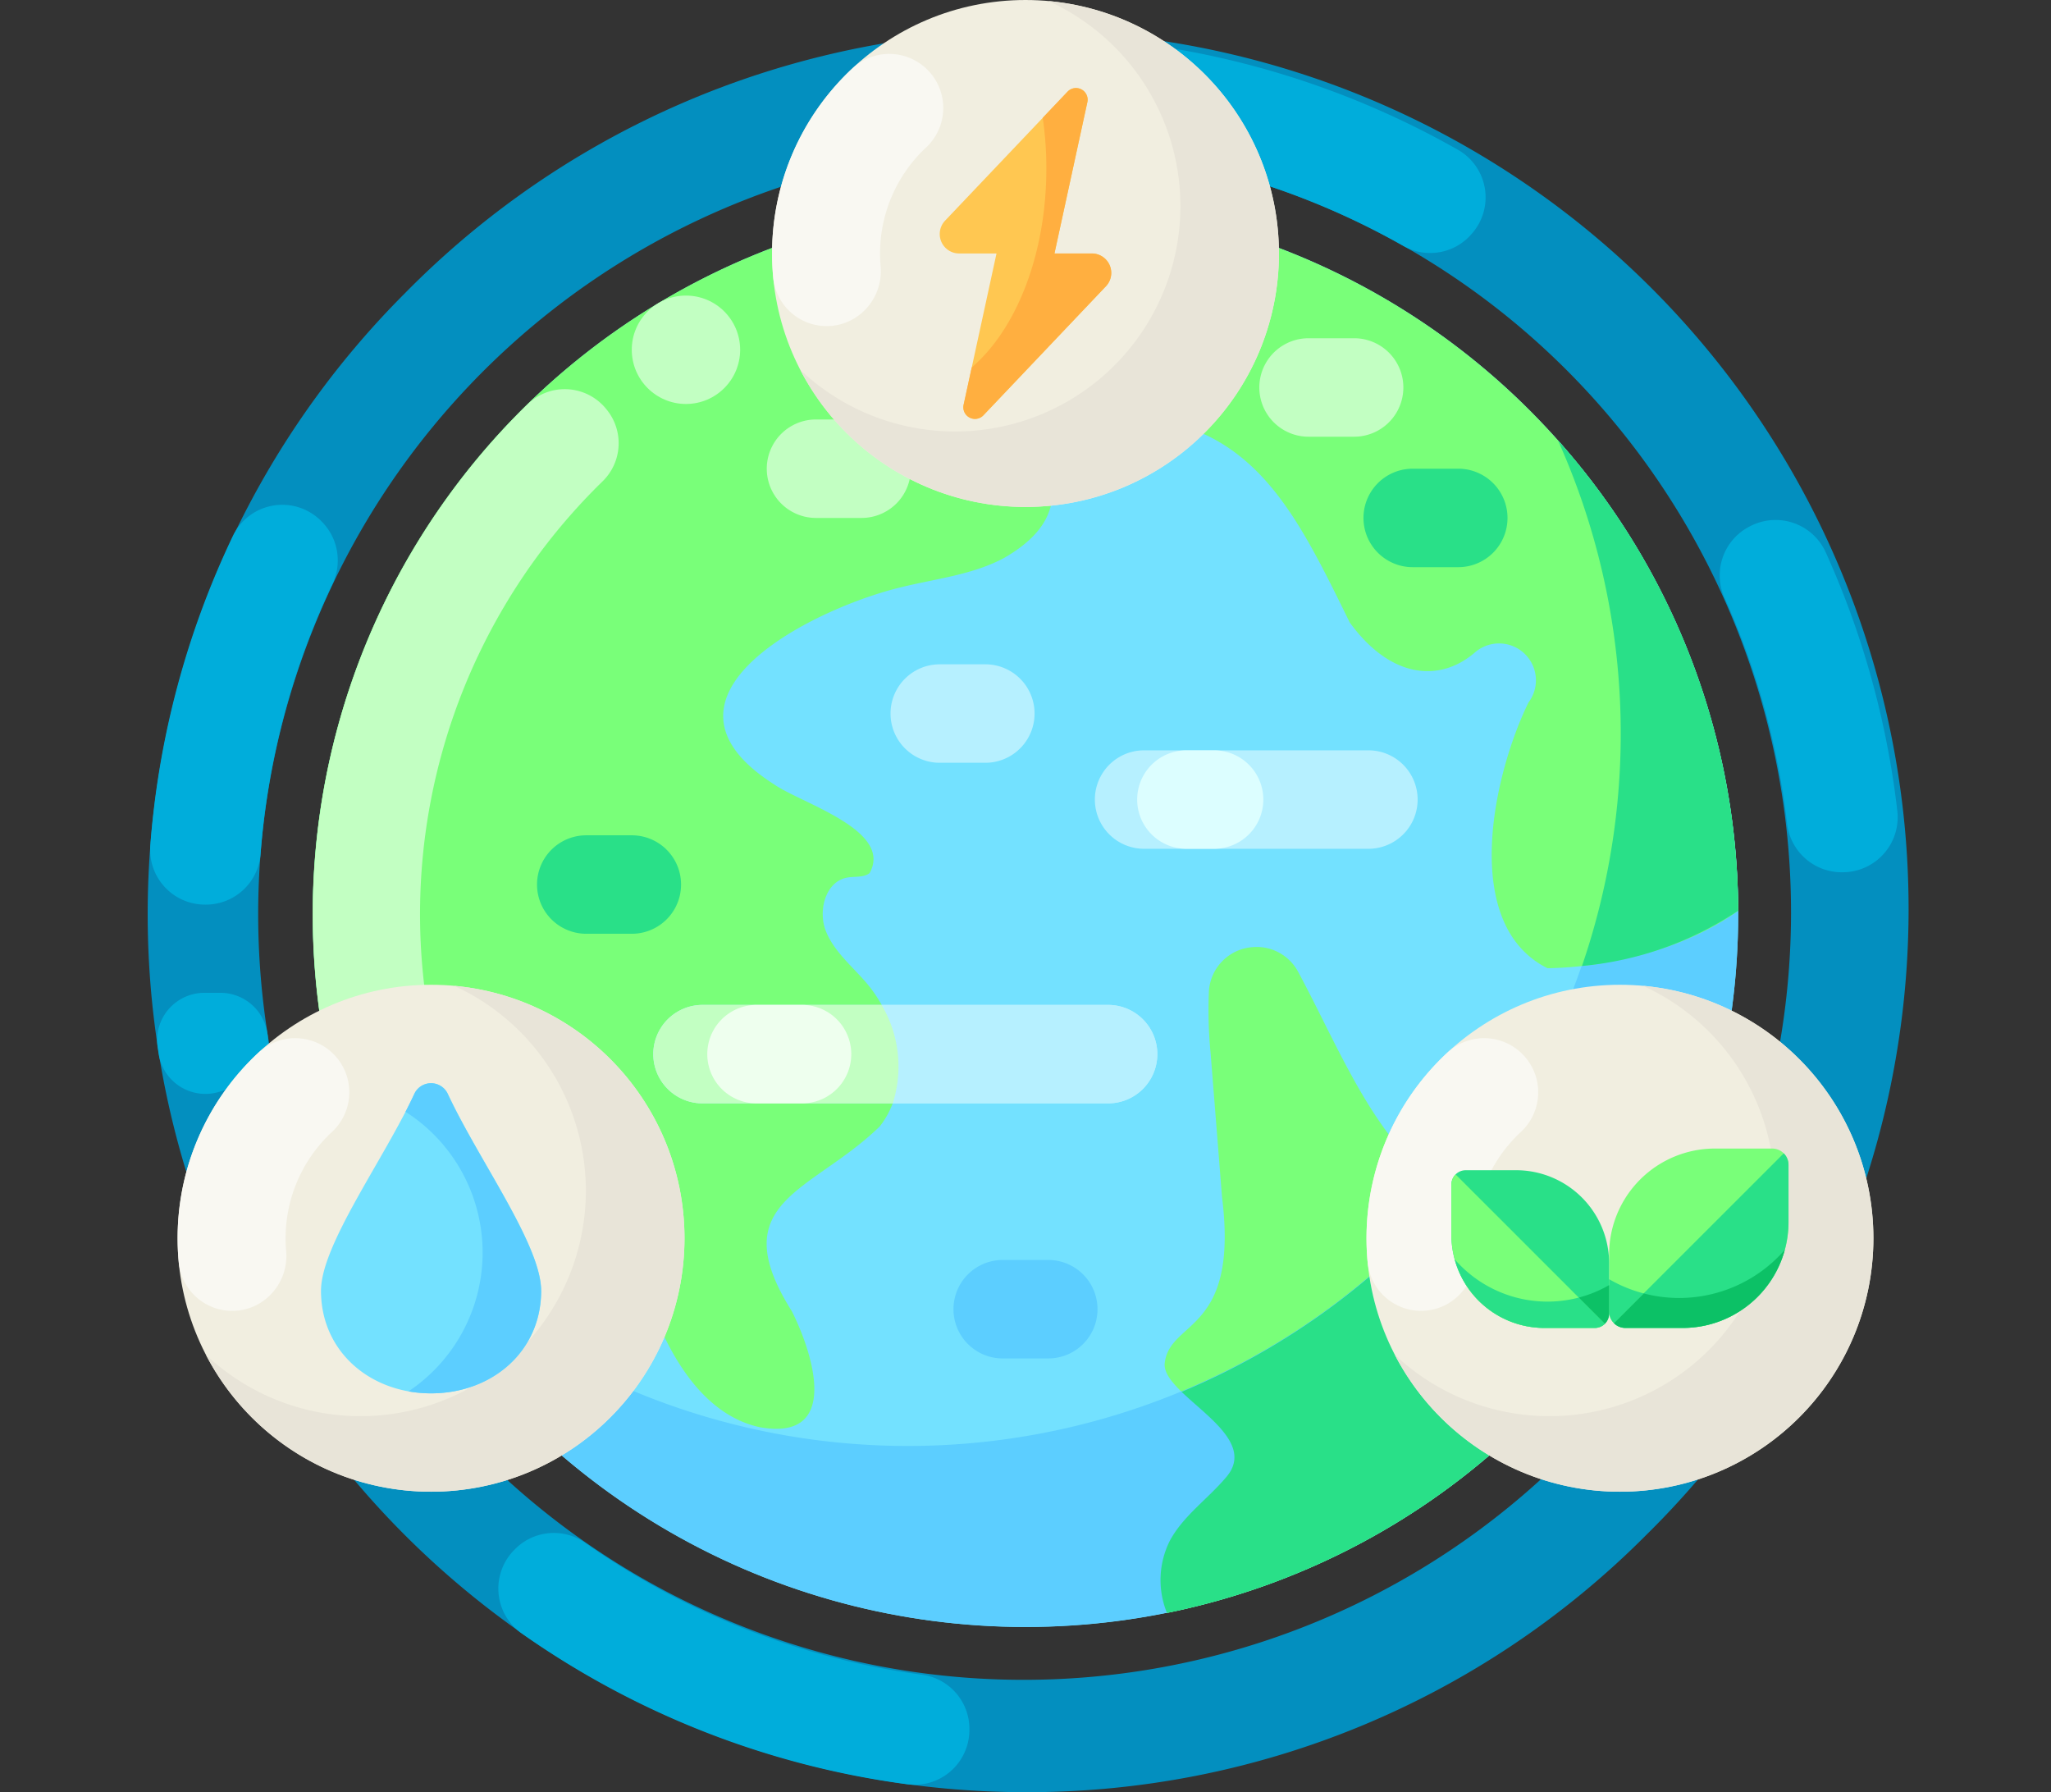 <svg xmlns="http://www.w3.org/2000/svg" xmlns:xlink="http://www.w3.org/1999/xlink" width="190" height="166" viewBox="0 0 190 166">
  <rect x="0" y="0" width="190" height="166" fill="#333333" stroke="none"/>
  <defs>
    <clipPath id="clip-path">
      <rect id="Imagen_9" data-name="Imagen 9" width="190" height="166" rx="19" transform="translate(495 4481)" fill="#01f6ff"/>
    </clipPath>
  </defs>
  <g id="Enmascarar_grupo_145" data-name="Enmascarar grupo 145" transform="translate(-495 -4481)" clip-path="url(#clip-path)">
    <g id="energia-renovable" transform="translate(507 4481)">
      <g id="Grupo_85532" data-name="Grupo 85532">
        <g id="Grupo_85531" data-name="Grupo 85531">
          <g id="Grupo_85530" data-name="Grupo 85530">
            <g id="Grupo_85527" data-name="Grupo 85527">
              <circle id="Elipse_5069" data-name="Elipse 5069" cx="66.023" cy="66.023" r="66.023" transform="translate(16.977 18.654)" fill="#73e1ff"/>
              <path id="Trazado_121318" data-name="Trazado 121318" d="M90.652,102.2H58.081a4.56,4.56,0,1,1,0-9.12H90.652a4.56,4.56,0,1,1,0,9.12Z" fill="#b6f0ff"/>
              <g id="Grupo_85522" data-name="Grupo 85522">
                <g id="Grupo_85521" data-name="Grupo 85521">
                  <path id="Trazado_121319" data-name="Trazado 121319" d="M143.139,111.96A66.129,66.129,0,0,1,96.105,149.4a8.1,8.1,0,0,1,.3-6.752c1.242-2.262,3.46-3.795,5.133-5.762,3.626-4.073-6-7.653-5.639-10.643.483-4.037,6.891-2.742,5.305-15.379q-.527-6.681-1.06-13.362a40.869,40.869,0,0,1-.152-5.7,4.366,4.366,0,0,1,4.05-4.073c.02,0,.04,0,.063-.006A4.36,4.36,0,0,1,108.248,90c3.235,5.994,5.818,12.554,10.385,17.465,2.954,2.129,6.957,1.586,10.6,1.55a33.119,33.119,0,0,1,13.909,2.944Z" fill="#79ff79"/>
                </g>
              </g>
              <path id="Trazado_121320" data-name="Trazado 121320" d="M149.023,84.677A66.036,66.036,0,0,1,22.8,111.828,66.038,66.038,0,0,0,132.317,40.776a65.781,65.781,0,0,1,16.707,43.9Z" fill="#5cceff"/>
              <g id="Grupo_85523" data-name="Grupo 85523">
                <path id="Trazado_121321" data-name="Trazado 121321" d="M149.02,84.358c-4.474,3.222-11.114,5.2-17.663,5.325-8.12-4.057-5.037-17.935-1.765-24.608.04-.05.076-.106.113-.159a3.415,3.415,0,0,0-5.106-4.454c-3.288,2.8-7.819,2.341-11.564-2.808-5.51-11.216-9.683-20.071-24.243-19.054-8.54,1.388,2,7.438-7.762,13.074-2.9,1.56-6.272,1.917-9.474,2.7C63.477,56.28,46.87,64.46,59.7,72.646c2.527,1.768,11.067,4.239,8.858,8.223-.57.444-1.388.285-2.1.421-2,.384-2.706,3.09-1.94,4.981s2.434,3.232,3.755,4.782c3.129,3.672,4.215,9.514,1.215,13.292-6.3,6.126-14.574,6.885-8.133,17.107,2,3.98,4.54,12.09-2.97,10.743-4.99-1.083-8.06-6.077-9.908-10.832-5.765-21.816-20.147-15.432-29.81-21.787A66.028,66.028,0,1,1,149.02,84.358Z" fill="#79ff79"/>
              </g>
              <path id="Trazado_121322" data-name="Trazado 121322" d="M95.213,97.638a4.555,4.555,0,0,1-4.562,4.559H53.078a4.559,4.559,0,1,1,0-9.118H90.651A4.56,4.56,0,0,1,95.213,97.638Z" fill="#b6f0ff"/>
              <g id="Grupo_85524" data-name="Grupo 85524">
                <path id="Trazado_121323" data-name="Trazado 121323" d="M70.7,102.2H53.078a4.559,4.559,0,1,1,0-9.118H69.67A11.183,11.183,0,0,1,70.7,102.2Z" fill="#c2ffc2"/>
              </g>
              <path id="Trazado_121324" data-name="Trazado 121324" d="M134.549,89.478a66.3,66.3,0,0,0-2.229-48.7,65.777,65.777,0,0,1,16.7,43.576,31.18,31.18,0,0,1-14.471,5.119Z" fill="#29e088"/>
              <g id="Grupo_85526" data-name="Grupo 85526">
                <g id="Grupo_85525" data-name="Grupo 85525">
                  <path id="Trazado_121325" data-name="Trazado 121325" d="M143.139,111.96A66.129,66.129,0,0,1,96.105,149.4a8.1,8.1,0,0,1,.3-6.752c1.242-2.262,3.46-3.795,5.133-5.762,2.6-2.924-1.619-5.59-4.076-7.967a66.249,66.249,0,0,0,26.31-19.856c1.795.116,3.669-.027,5.457-.043A33.119,33.119,0,0,1,143.139,111.96Z" fill="#29e088"/>
                </g>
              </g>
              <path id="Trazado_121326" data-name="Trazado 121326" d="M44.181,37.912l-.063-.077a4.934,4.934,0,0,0-7.249-.384,66.024,66.024,0,0,0-8.174,84.785,4.929,4.929,0,0,0,7.265.936l.076-.065a4.946,4.946,0,0,0,.824-6.576,55.978,55.978,0,0,1,6.967-71.953,4.929,4.929,0,0,0,.354-6.665Z" fill="#c2ffc2"/>
              <path id="Trazado_121327" data-name="Trazado 121327" d="M36.035,123.107c-.023.023-.05.043-.076.066a4.927,4.927,0,0,1-7.262-.937A65.594,65.594,0,0,1,18.666,99.575c3.421,2.248,7.431,2.9,11.445,3.775a55.913,55.913,0,0,0,6.749,13.18A4.946,4.946,0,0,1,36.035,123.107Z" fill="#b6f0ff"/>
            </g>
            <g id="Grupo_85528" data-name="Grupo 85528">
              <path id="Trazado_121328" data-name="Trazado 121328" d="M114.766,78.619H93.986a4.56,4.56,0,1,1,0-9.12h20.78a4.56,4.56,0,0,1,0,9.12Z" fill="#b6f0ff"/>
              <path id="Trazado_121329" data-name="Trazado 121329" d="M100.472,78.619H97.905a4.56,4.56,0,0,1,0-9.12h2.567a4.56,4.56,0,0,1,0,9.12Z" fill="#dcfeff"/>
            </g>
            <g id="Grupo_85529" data-name="Grupo 85529">
              <path id="Trazado_121330" data-name="Trazado 121330" d="M62.3,102.2H58.081a4.56,4.56,0,0,1,0-9.12H62.3a4.56,4.56,0,1,1,0,9.12Z" fill="#efe"/>
              <path id="Trazado_121331" data-name="Trazado 121331" d="M46.532,86.49H42.309a4.56,4.56,0,1,1,0-9.12h4.223a4.56,4.56,0,1,1,0,9.12Z" fill="#29e088"/>
              <path id="Trazado_121332" data-name="Trazado 121332" d="M67.815,47.974H63.592a4.56,4.56,0,0,1,0-9.12h4.223a4.56,4.56,0,0,1,0,9.12Z" fill="#c2ffc2"/>
              <path id="Trazado_121333" data-name="Trazado 121333" d="M123.092,52.534h-4.223a4.56,4.56,0,1,1,0-9.12h4.223a4.56,4.56,0,0,1,0,9.12Z" fill="#29e088"/>
              <path id="Trazado_121334" data-name="Trazado 121334" d="M113.444,40.45h-4.223a4.56,4.56,0,0,1,0-9.12h4.223a4.56,4.56,0,1,1,0,9.12Z" fill="#c2ffc2"/>
              <path id="Trazado_121335" data-name="Trazado 121335" d="M79.279,70.652H75.057a4.56,4.56,0,0,1,0-9.12H79.28a4.56,4.56,0,1,1,0,9.12Z" fill="#b6f0ff"/>
              <path id="Trazado_121336" data-name="Trazado 121336" d="M85.111,125.825H80.888a4.56,4.56,0,1,1,0-9.12h4.223a4.56,4.56,0,1,1,0,9.12Z" fill="#5cceff"/>
            </g>
            <circle id="Elipse_5070" data-name="Elipse 5070" cx="5.02" cy="5.02" r="5.02" transform="translate(46.526 27.378)" fill="#c2ffc2"/>
          </g>
        </g>
      </g>
      <g id="Grupo_85540" data-name="Grupo 85540">
        <g id="Grupo_85539" data-name="Grupo 85539">
          <g id="Grupo_85538" data-name="Grupo 85538">
            <g id="Grupo_85533" data-name="Grupo 85533">
              <path id="Trazado_121337" data-name="Trazado 121337" d="M83,166A81.323,81.323,0,0,1,25.5,27.173,81.323,81.323,0,1,1,140.5,142.181,80.791,80.791,0,0,1,83,166ZM83,13.594A71.083,71.083,0,0,0,32.737,134.94,71.083,71.083,0,0,0,133.263,34.414,70.618,70.618,0,0,0,83,13.594Z" fill="#038fbf"/>
            </g>
            <g id="Grupo_85534" data-name="Grupo 85534">
              <path id="Trazado_121338" data-name="Trazado 121338" d="M147.771,55.4a71.087,71.087,0,0,1,5.783,20.893,5.088,5.088,0,0,0,5.052,4.5h.1a5.1,5.1,0,0,0,5.057-5.689,80.634,80.634,0,0,0-6.624-23.929,5.1,5.1,0,0,0-6.966-2.458l-.092.047a5.092,5.092,0,0,0-2.314,6.641Z" fill="#00addb"/>
            </g>
            <g id="Grupo_85535" data-name="Grupo 85535">
              <path id="Trazado_121339" data-name="Trazado 121339" d="M73.428,155.121A70.318,70.318,0,0,1,42.2,142.9a5.056,5.056,0,0,0-6.466.567l-.073.073a5.08,5.08,0,0,0,.671,7.761,80.445,80.445,0,0,0,35.69,13.965,5.083,5.083,0,0,0,5.782-5.023v-.1a5.062,5.062,0,0,0-4.38-5.022Z" fill="#00addb"/>
            </g>
            <g id="Grupo_85537" data-name="Grupo 85537">
              <g id="Grupo_85536" data-name="Grupo 85536">
                <path id="Trazado_121340" data-name="Trazado 121340" d="M12.14,79.084a70.535,70.535,0,0,1,6.645-24.967,5.092,5.092,0,0,0-.974-5.8l-.075-.075A5.074,5.074,0,0,0,9.57,49.647,80.7,80.7,0,0,0,1.925,78.295a5.082,5.082,0,0,0,5.053,5.495h.107a5.079,5.079,0,0,0,5.055-4.705Z" fill="#00addb"/>
                <path id="Trazado_121341" data-name="Trazado 121341" d="M12.782,95.8l-.015-.093a4.4,4.4,0,0,0-4.339-3.748H6.943A4.383,4.383,0,0,0,2.6,96.976q.05.332.1.664a4.384,4.384,0,0,0,5.579,3.5l1.421-.421A4.4,4.4,0,0,0,12.782,95.8Z" fill="#00addb"/>
              </g>
              <path id="Trazado_121342" data-name="Trazado 121342" d="M123.061,13.874A80.439,80.439,0,0,0,93.808,4.067a5.077,5.077,0,0,0-5.753,5.025v.1a5.066,5.066,0,0,0,4.4,5.023,70.306,70.306,0,0,1,25.549,8.566,5.055,5.055,0,0,0,6.308-1.093l.068-.078A5.074,5.074,0,0,0,123.061,13.874Z" fill="#00addb"/>
            </g>
          </g>
        </g>
      </g>
      <g id="Grupo_85543" data-name="Grupo 85543">
        <g id="Grupo_85541" data-name="Grupo 85541">
          <circle id="Elipse_5071" data-name="Elipse 5071" cx="23.478" cy="23.478" r="23.478" transform="translate(59.522 0)" fill="#f1eee0"/>
          <path id="Trazado_121343" data-name="Trazado 121343" d="M106.479,23.479A23.483,23.483,0,0,1,62.142,34.268,20.875,20.875,0,1,0,85.141.1a23.481,23.481,0,0,1,21.338,23.383Z" fill="#e8e4d8"/>
          <path id="Trazado_121344" data-name="Trazado 121344" d="M66.892,29.634a5.122,5.122,0,0,0,2.683-5.014q-.048-.564-.048-1.141a13.43,13.43,0,0,1,4.3-9.852,5.007,5.007,0,0,0-6.812-7.339,23.41,23.41,0,0,0-7.49,17.191q0,1.135.106,2.244a4.975,4.975,0,0,0,7.264,3.911Z" fill="#f9f8f2"/>
        </g>
        <g id="Grupo_85542" data-name="Grupo 85542">
          <path id="Trazado_121345" data-name="Trazado 121345" d="M89.152,23.478H85.683L88.731,9.461A1.078,1.078,0,0,0,86.9,8.49L75.545,20.444a1.8,1.8,0,0,0,1.3,3.034h3.469L77.269,37.495a1.078,1.078,0,0,0,1.835.971L90.454,26.512A1.8,1.8,0,0,0,89.152,23.478Z" fill="#ffc751"/>
          <path id="Trazado_121346" data-name="Trazado 121346" d="M90.455,26.511,79.1,38.466a1.077,1.077,0,0,1-1.834-.97l.753-3.46c4.116-3.526,6.913-10.456,6.913-18.428a32.807,32.807,0,0,0-.334-4.7L86.895,8.49a1.078,1.078,0,0,1,1.836.97L85.683,23.478h3.47A1.8,1.8,0,0,1,90.455,26.511Z" fill="#ffaf40"/>
        </g>
      </g>
      <g id="Grupo_85558" data-name="Grupo 85558">
        <g id="Grupo_85554" data-name="Grupo 85554">
          <g id="Grupo_85544" data-name="Grupo 85544">
            <circle id="Elipse_5072" data-name="Elipse 5072" cx="23.478" cy="23.478" r="23.478" transform="translate(114.591 91.215)" fill="#f1eee0"/>
            <path id="Trazado_121347" data-name="Trazado 121347" d="M161.548,114.694a23.483,23.483,0,0,1-44.337,10.789,20.875,20.875,0,1,0,23-34.172A23.481,23.481,0,0,1,161.548,114.694Z" fill="#e8e4d8"/>
            <path id="Trazado_121348" data-name="Trazado 121348" d="M121.96,120.849a5.122,5.122,0,0,0,2.683-5.014q-.048-.564-.048-1.141a13.43,13.43,0,0,1,4.3-9.852A5.007,5.007,0,0,0,122.08,97.5a23.41,23.41,0,0,0-7.49,17.191q0,1.135.106,2.244a4.975,4.975,0,0,0,7.264,3.911Z" fill="#f9f8f2"/>
          </g>
          <g id="Grupo_85553" data-name="Grupo 85553">
            <g id="Grupo_85548" data-name="Grupo 85548">
              <g id="Grupo_85545" data-name="Grupo 85545">
                <path id="Trazado_121349" data-name="Trazado 121349" d="M137.065,121.49v-5.3a9.806,9.806,0,0,1,9.806-9.806h5.3a1.512,1.512,0,0,1,1.512,1.512v5.3A9.806,9.806,0,0,1,143.876,123h-5.3A1.511,1.511,0,0,1,137.065,121.49Z" fill="#79ff79"/>
              </g>
              <g id="Grupo_85546" data-name="Grupo 85546">
                <path id="Trazado_121350" data-name="Trazado 121350" d="M153.684,107.894v5.3A9.807,9.807,0,0,1,143.878,123h-5.3a1.509,1.509,0,0,1-1.07-.442l15.734-15.73A1.507,1.507,0,0,1,153.684,107.894Z" fill="#29e088"/>
              </g>
              <g id="Grupo_85547" data-name="Grupo 85547">
                <path id="Trazado_121351" data-name="Trazado 121351" d="M153.34,115.765A9.8,9.8,0,0,1,143.878,123h-5.3a1.509,1.509,0,0,1-1.07-.442l2.756-2.756a12.971,12.971,0,0,0,13.076-4.037Z" fill="#0cc166"/>
                <path id="Trazado_121352" data-name="Trazado 121352" d="M140.264,119.8l-2.756,2.756a1.521,1.521,0,0,1-.442-1.07v-3a12.761,12.761,0,0,0,3.2,1.316Z" fill="#29e088"/>
              </g>
            </g>
            <g id="Grupo_85552" data-name="Grupo 85552">
              <g id="Grupo_85549" data-name="Grupo 85549">
                <path id="Trazado_121353" data-name="Trazado 121353" d="M137.065,121.672v-4.659a8.622,8.622,0,0,0-8.622-8.622h-4.659a1.329,1.329,0,0,0-1.329,1.329v4.659A8.622,8.622,0,0,0,131.077,123h4.659A1.329,1.329,0,0,0,137.065,121.672Z" fill="#29e088"/>
              </g>
              <g id="Grupo_85550" data-name="Grupo 85550">
                <path id="Trazado_121354" data-name="Trazado 121354" d="M122.453,109.719v4.66A8.623,8.623,0,0,0,131.075,123h4.66a1.326,1.326,0,0,0,.941-.389l-13.834-13.831a1.326,1.326,0,0,0-.389.937Z" fill="#79ff79"/>
              </g>
              <g id="Grupo_85551" data-name="Grupo 85551">
                <path id="Trazado_121355" data-name="Trazado 121355" d="M122.756,116.639A8.62,8.62,0,0,0,131.075,123h4.66a1.326,1.326,0,0,0,.941-.389l-2.423-2.423a11.4,11.4,0,0,1-11.5-3.55Z" fill="#29e088"/>
                <path id="Trazado_121356" data-name="Trazado 121356" d="M134.253,120.189l2.423,2.423a1.338,1.338,0,0,0,.389-.941v-2.639a11.253,11.253,0,0,1-2.812,1.156Z" fill="#0cc166"/>
              </g>
            </g>
          </g>
        </g>
        <g id="Grupo_85557" data-name="Grupo 85557">
          <g id="Grupo_85555" data-name="Grupo 85555">
            <circle id="Elipse_5073" data-name="Elipse 5073" cx="23.478" cy="23.478" r="23.478" transform="translate(4.453 91.215)" fill="#f1eee0"/>
            <path id="Trazado_121357" data-name="Trazado 121357" d="M51.411,114.694A23.483,23.483,0,0,1,7.074,125.483a20.875,20.875,0,1,0,23-34.172A23.481,23.481,0,0,1,51.411,114.694Z" fill="#e8e4d8"/>
            <path id="Trazado_121358" data-name="Trazado 121358" d="M11.823,120.849a5.122,5.122,0,0,0,2.683-5.014q-.048-.564-.048-1.141a13.43,13.43,0,0,1,4.3-9.852A5.007,5.007,0,0,0,11.943,97.5a23.41,23.41,0,0,0-7.49,17.191q0,1.135.106,2.244A4.975,4.975,0,0,0,11.823,120.849Z" fill="#f9f8f2"/>
          </g>
          <g id="Grupo_85556" data-name="Grupo 85556">
            <path id="Trazado_121359" data-name="Trazado 121359" d="M27.931,100.331a1.71,1.71,0,0,0-1.549.992c-2.852,6.124-8.646,13.99-8.646,18.235,0,5.63,4.564,9.5,10.2,9.5s10.2-3.864,10.2-9.5c0-4.245-5.794-12.111-8.646-18.235A1.71,1.71,0,0,0,27.931,100.331Z" fill="#73e1ff"/>
            <path id="Trazado_121360" data-name="Trazado 121360" d="M38.126,119.559c0,5.629-4.564,9.5-10.2,9.5a11.982,11.982,0,0,1-2.086-.182,15.474,15.474,0,0,0-.274-25.9q.435-.84.812-1.648a1.705,1.705,0,0,1,3.1,0c2.852,6.123,8.645,13.99,8.645,18.235Z" fill="#5cceff"/>
          </g>
        </g>
      </g>
    </g>
  </g>
</svg>
